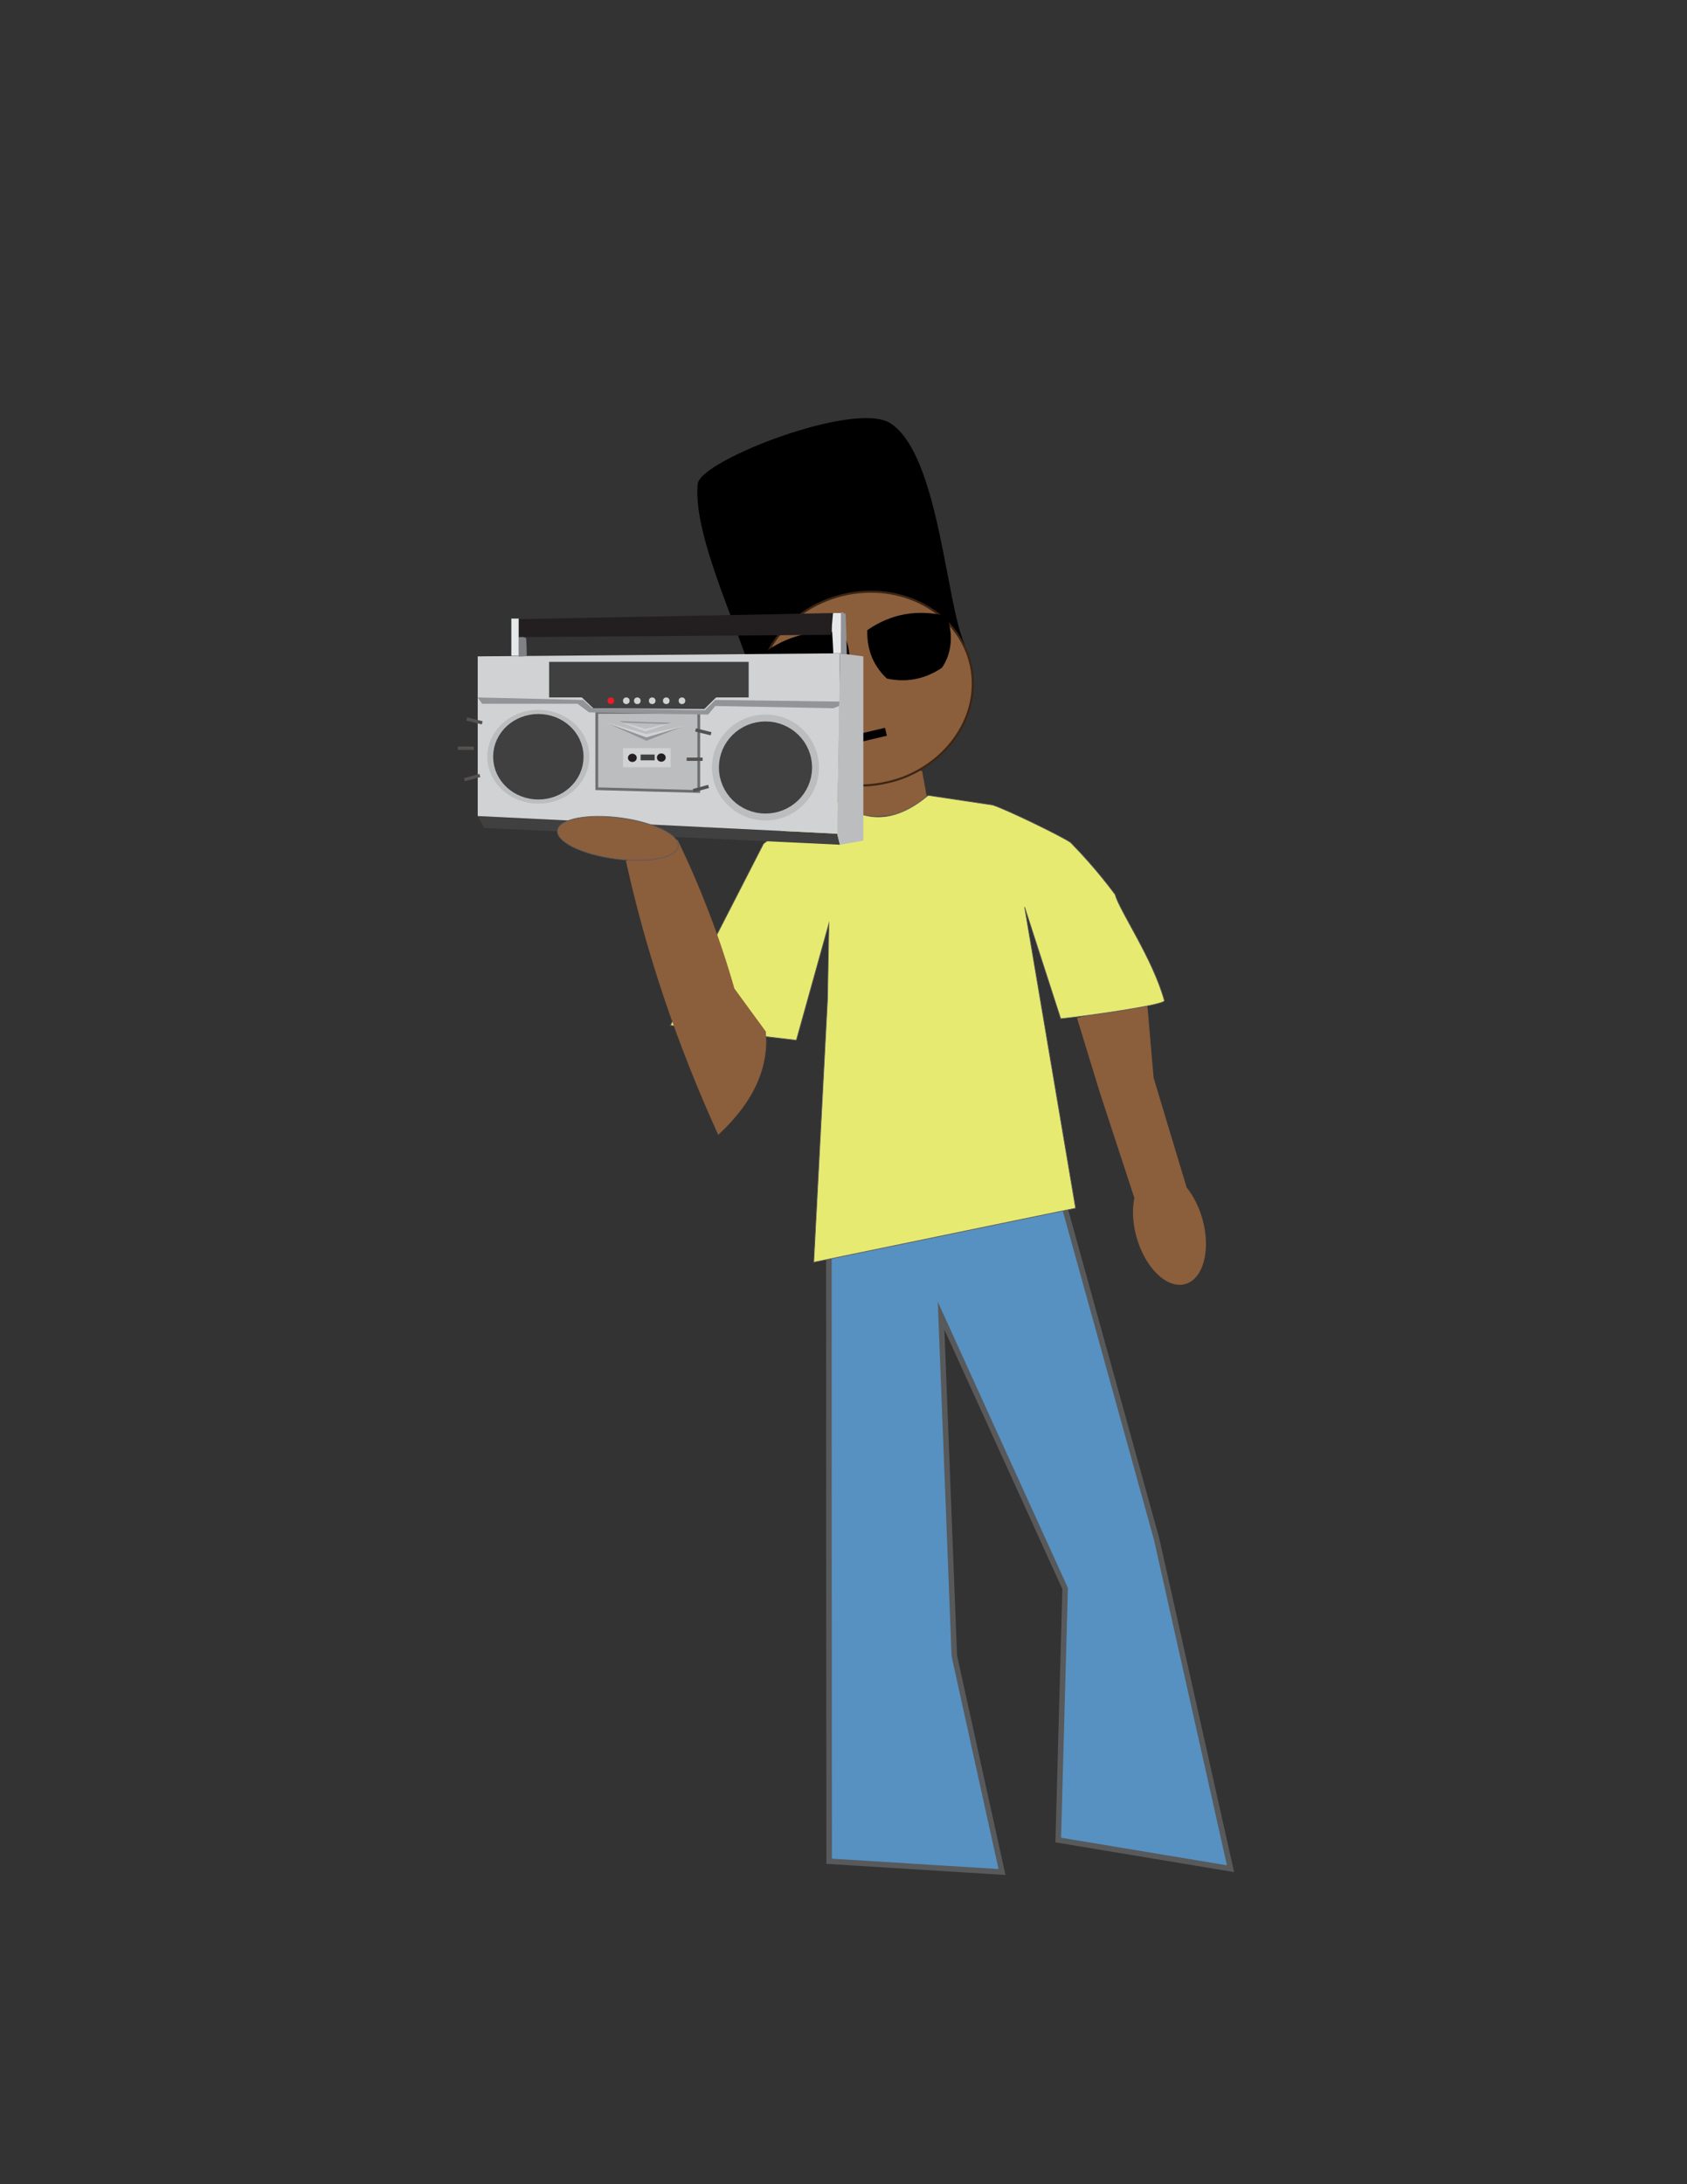 <?xml version="1.0" encoding="utf-8"?>
<!-- Generator: Adobe Illustrator 27.7.0, SVG Export Plug-In . SVG Version: 6.00 Build 0)  -->
<svg version="1.1" id="Layer_2_00000176742564182841907260000002189207498496737196_"
	 xmlns="http://www.w3.org/2000/svg" xmlns:xlink="http://www.w3.org/1999/xlink" x="0px" y="0px" viewBox="0 0 612 792"
	 style="enable-background:new 0 0 612 792;" xml:space="preserve">
<rect x="0" y="0" width="612" height="792" fill="#333333" stroke="none"/>
<style type="text/css">
	.st0{fill:none;}
	.st1{fill:#5691C1;stroke:#58595B;stroke-width:2;stroke-miterlimit:10;}
	.st2{fill:#8B5E3C;}
	.st3{fill:none;stroke:#000000;stroke-miterlimit:10;}
	.st4{fill:#FFFFFF;stroke:#000000;stroke-width:0.75;stroke-miterlimit:10;}
	.st5{stroke:#58595B;stroke-width:0.25;stroke-miterlimit:10;}
	.st6{fill:none;stroke:#58595B;stroke-width:4;stroke-miterlimit:10;}
	.st7{stroke:#000000;stroke-width:0.75;stroke-miterlimit:10;}
	.st8{fill:#303030;stroke:#000000;stroke-width:0.75;stroke-miterlimit:10;}
	.st9{fill:#FFFFFF;}
	.st10{fill:#FFFFFF;stroke:#E6E7E8;stroke-miterlimit:10;}
	.st11{fill:#E7EA71;stroke:#58595B;stroke-width:0.25;stroke-miterlimit:10;}
	.st12{stroke:#000000;stroke-miterlimit:10;}
	.st13{fill:#8B5E3C;stroke:#3D2514;stroke-width:0.75;stroke-miterlimit:10;}
	.st14{fill:#54514F;}
	.st15{fill:#404041;}
	.st16{fill:#BBBDBF;}
	.st17{fill:#D0D2D3;}
	.st18{fill:#58595B;}
	.st19{fill:none;stroke:#404041;stroke-width:13;stroke-miterlimit:10;}
	.st20{fill:#E6E7E8;}
	.st21{fill:#808184;}
	.st22{fill:#929497;}
	.st23{fill:#231F20;}
	.st24{fill:#BBBDBF;stroke:#6D6E70;stroke-miterlimit:10;}
	.st25{fill:#EC1C24;}
	.st26{fill:#8B5E3C;stroke:#8B5E3C;stroke-width:0.25;stroke-miterlimit:10;}
	.st27{fill:#8B5E3C;stroke:#58595B;stroke-width:0.25;stroke-miterlimit:10;}
</style>
<line class="st0" x1="78.9" y1="161.7" x2="79.1" y2="161.9"/>
<path class="st1" d="M300.7,443.2c25-14.4,50.1-28.7,75.1-43l43.8,157.9c8.9,39.8,17.9,79.7,26.8,119.5
	c-20.9-3.5-41.6-6.9-62.5-10.4l2.5-91.2l-45-98.9l4.8,123.3c5.8,26.2,11.5,52.3,17.3,78.4c-20.9-1.3-41.9-2.6-62.7-3.9
	C300.7,597.8,300.7,520.5,300.7,443.2z"/>
<path class="st2" d="M336.6,291l-2.1-11.5l-29.4,0l-2.7,13.2C314.7,297.8,326,296.7,336.6,291z"/>
<ellipse cx="305.3" cy="241.2" rx="3.3" ry="3.6"/>
<ellipse cx="335.6" cy="241.2" rx="3.3" ry="3.6"/>
<line class="st0" x1="312" y1="261.5" x2="317.9" y2="262.1"/>
<line class="st0" x1="326.6" y1="261.8" x2="332.6" y2="262.4"/>
<line class="st0" x1="326.6" y1="261.8" x2="315" y2="262.1"/>
<line class="st3" x1="300.2" y1="231.6" x2="310.2" y2="231.6"/>
<line class="st3" x1="330.6" y1="231.6" x2="340.6" y2="231.6"/>
<path class="st4" d="M451.2,489.3"/>
<path class="st5" d="M229.1,347.3"/>
<path class="st6" d="M258.4,518"/>
<path class="st6" d="M217.4,411.3"/>
<path class="st6" d="M311.7,472.8"/>
<path class="st6" d="M258.4,518"/>
<path class="st6" d="M258.4,518"/>
<path class="st6" d="M241.1,429.8"/>
<path class="st6" d="M300.7,466.3"/>
<path class="st6" d="M258.4,518"/>
<path class="st7" d="M310.7,238.1c7.1-3.9,13.8-4,19.6,1.2"/>
<path class="st4" d="M196.8,347.9"/>
<path class="st4" d="M475.4,273.2"/>
<path class="st4" d="M236.5,342.8"/>
<path class="st8" d="M446.4,426.5"/>
<path class="st8" d="M199.8,494.1"/>
<path class="st7" d="M258.3,483.5"/>
<path class="st9" d="M205.6,364.2"/>
<path class="st9" d="M241.3,313.3"/>
<path class="st9" d="M235.8,365.4"/>
<path class="st10" d="M455.5,461.6"/>
<path class="st10" d="M197.1,473.6"/>
<path class="st11" d="M265.5,320.3"/>
<polygon class="st2" points="390.7,369.1 416.1,363 418.5,390.8 431,432.3 412.5,437.4 399,396.2 "/>
<path class="st11" d="M300.8,288.4c10.2,8.7,21.6,12,35.9,0l23.4,3.5c4.8,1.5,24.8,11.2,28.3,13.6c3.7,3.8,9.7,10.2,16.1,18.8
	c1.8,6.3,13.6,23.1,17.9,38.5c0.5,1.6-28,5.6-37.6,6.6c-4.4-13.5-8.7-27-13.1-40.5l18.5,109.2l-95,19.6l5-95.3l0.5-27.5
	c-3.9,14.1-7.9,28.2-11.8,42.3c-15.2-1.8-30.5-3.6-45.7-5.4c11.3-22,22.5-43.9,33.8-65.9L300.8,288.4z"/>
<g>
	<path class="st12" d="M349.4,233.6c1.7,3.8-8.7,42-32.7,46.4c-17,3.2-38.5-9.2-39.5-19.6c-2-20.1-25.7-62.9-23.6-84.8
		c0.8-8.2,56.8-30,69.3-21.6C340.1,165.4,342.7,218.8,349.4,233.6z"/>
	<path class="st13" d="M306,215.7c21.1-4.9,41.7,6.3,46.1,25.1c3.4,14.7-4.1,29.6-17.6,37.8c-3.8,2.3-8,4.1-12.7,5.1
		c-21.1,4.9-41.7-6.3-46.1-25.1C271.3,239.9,284.9,220.7,306,215.7z"/>
	<path class="st7" d="M305.1,248.2c-6.3,4.8-13.1,6.4-20.2,5.7c-5.8-4.7-8-10.2-8.2-16.4c8.7-6.6,18.3-9,29-7.6
		C309.3,237.3,307.7,244.3,305.1,248.2z"/>
	<path class="st7" d="M341.4,241.9c-6.3,4.2-12.9,5.2-19.5,3.8c-5.3-5.1-7-10.9-6.9-17c8.6-5.9,18-7.4,28.1-5
		C346.1,231.3,344,238.3,341.4,241.9z"/>
	
		<rect x="308.8" y="265.8" transform="matrix(0.974 -0.228 0.228 0.974 -52.478 78.664)" class="st7" width="12.2" height="2.2"/>
	
		<rect x="249.2" y="278.4" transform="matrix(1 1.337152e-02 -1.337152e-02 1 3.754 -3.346)" class="st14" width="5.8" height="1.2"/>
	
		<rect x="253.3" y="298.7" transform="matrix(0.881 -0.474 0.474 0.881 -111.218 157.029)" class="st14" width="5.8" height="1.2"/>
	
		<rect x="248.6" y="288.7" transform="matrix(0.974 -0.228 0.228 0.974 -59.243 64.815)" class="st14" width="5.8" height="1.2"/>
</g>
<g>
	<polygon class="st15" points="304.7,306.3 175.6,300.2 173.3,295.9 303.7,302.3 	"/>
	<polygon class="st16" points="304.7,236.9 313.2,238 313.2,304.8 304.7,306.3 303.7,302.3 	"/>
	<polygon class="st17" points="173.3,238 304.7,236.9 304.5,254.4 303.7,302.3 173.3,295.9 	"/>
	<g>
		<ellipse class="st16" cx="195.3" cy="274.4" rx="18.5" ry="17"/>
		<ellipse class="st18" cx="195.3" cy="274.4" rx="14.5" ry="14.2"/>
		<ellipse class="st19" cx="195.3" cy="274.4" rx="9.9" ry="9"/>
		<ellipse class="st15" cx="195.3" cy="274.4" rx="3.9" ry="3.5"/>
	</g>
	<g>
		<ellipse class="st16" cx="277.7" cy="278.3" rx="19.4" ry="19.2"/>
		<ellipse class="st18" cx="277.7" cy="278.3" rx="15.2" ry="16.1"/>
		<ellipse class="st19" cx="277.7" cy="278.3" rx="10.4" ry="10.2"/>
		<ellipse class="st15" cx="277.7" cy="278.3" rx="4.1" ry="4"/>
	</g>
	<rect x="185.5" y="224.3" class="st20" width="2.7" height="13.5"/>
	<path class="st21" d="M191.1,237.9c-1,0.1-1.9,0.2-2.9,0.2c0-2.4,0-4.8,0-7.1c0.3-0.1,1-0.3,1.8,0c0.4,0.1,0.7,0.3,0.9,0.5
		C191,233.6,191.1,235.8,191.1,237.9z"/>
	<path class="st20" d="M305.2,236.9c-1,0-1.9,0-2.9,0c0-2.1-0.8-13.4-0.8-13.4s0.5-0.8,0.8-1.2c1,0,1.9,0,2.9,0V236.9z"/>
	<path class="st22" d="M307.2,237.2c-0.7,0-1.4,0-2.1,0V222c1,0,1.7,0.7,1.7,0.7C307,227.6,307.1,232.4,307.2,237.2z"/>
	<rect x="224.7" y="269.6" class="st23" width="19.5" height="9.7"/>
	<path class="st24" d="M253.5,287c-12.3-0.3-24.6-0.7-37-1c0-9.2,0-18.5,0-27.7c12.3,0,24.6,0,37,0
		C253.5,267.9,253.5,277.5,253.5,287z"/>
	<rect x="226" y="271.3" class="st17" width="17.3" height="6.9"/>
	<ellipse class="st23" cx="229.4" cy="274.8" rx="1.6" ry="1.5"/>
	<ellipse class="st23" cx="239.9" cy="274.7" rx="1.6" ry="1.5"/>
	<rect x="232.4" y="273.6" class="st15" width="5.1" height="2.1"/>
	<path class="st23" d="M301.5,230.2c-37.8,0.3-75.5,0.5-113.3,0.8c0-2.2,0-4.3,0-6.5c38-0.7,76-1.5,114-2.2
		C302,224.9,301.7,227.6,301.5,230.2z"/>
	<polygon class="st22" points="259.5,253.8 255.7,257.5 214.8,256.8 211.5,253.8 173.3,252.9 174.9,255.2 209.5,255.2 213.7,258.3 
		256.9,259.1 259.5,256 302.3,256.8 304.4,256 304.5,254.4 	"/>
	<rect x="199.2" y="240" class="st15" width="72.4" height="12.9"/>
	<path class="st15" d="M255.5,257.1c-13.4-0.1-26.9-0.2-40.3-0.3c-1.9-1.8-3.8-3.6-5.7-5.4c17.2,0.1,34.4,0.2,51.5,0.3
		C259.2,253.5,257.3,255.3,255.5,257.1z"/>
	<ellipse class="st17" cx="247.4" cy="254.1" rx="1.2" ry="1.2"/>
	<ellipse class="st17" cx="241.7" cy="254.1" rx="1.2" ry="1.2"/>
	<ellipse class="st17" cx="236.6" cy="254.1" rx="1.2" ry="1.2"/>
	<ellipse class="st17" cx="231.2" cy="254.1" rx="1.2" ry="1.2"/>
	<ellipse class="st17" cx="227.2" cy="254.1" rx="1.2" ry="1.2"/>
	<ellipse class="st25" cx="221.6" cy="254.1" rx="1.2" ry="1.2"/>
	<path class="st17" d="M234.1,265.2l10.1-3.3c-0.9,0.2-1.7,0.4-2.6,0.6c-2.5,0.6-5,1.2-7.5,1.8c-2.2-0.6-4.4-1.3-6.6-1.9
		c-1.2-0.3-2.3-0.7-3.5-1C227.3,262.7,230.7,263.9,234.1,265.2z"/>
	<path class="st17" d="M234.5,267.4c4.7-1.4,9.5-2.8,14.2-4.3c-4.7,1-9.5,2.1-14.2,3.1c-9.4-2.8-14.1-4.2-14.2-4
		C220.2,262.4,224.9,264.1,234.5,267.4z"/>
	<path class="st22" d="M243.5,262.1c-6.3-0.2-12.5-0.4-18.8-0.6c0.4,0.2,0.9,0.3,1.3,0.5c5.2,0.2,10.4,0.4,15.5,0.5
		C242.2,262.4,242.9,262.3,243.5,262.1z"/>
	<path class="st22" d="M247.3,266.9"/>
	<path class="st22" d="M245.7,266.1"/>
	<polygon class="st22" points="234.5,268.6 247.5,263.5 234.5,267.4 220.3,262.2 	"/>
</g>
<path class="st26" d="M277.7,374.1c1.1,12.5-3.9,24.9-17.1,37.2c-14.6-32.1-25.9-65.1-33.4-99.1l18.5-7.6
	c3.7,7.6,7.5,16.2,11.1,25.6c3.9,10,7,19.5,9.5,28.3C270.1,363.7,273.9,368.9,277.7,374.1z"/>
<ellipse transform="matrix(0.131 -0.991 0.991 0.131 -106.399 486.456)" class="st27" cx="224.3" cy="303.9" rx="7.5" ry="22.1"/>
<ellipse transform="matrix(0.962 -0.272 0.272 0.962 -105.166 132.263)" class="st2" cx="424.4" cy="445.4" rx="12.4" ry="21.1"/>
<rect x="169" y="260.8" transform="matrix(0.971 0.24 -0.24 0.971 67.937 -33.68)" class="st14" width="5.8" height="1.2"/>
<rect x="168.4" y="281.5" transform="matrix(0.965 -0.261 0.261 0.965 -67.645 54.436)" class="st14" width="5.8" height="1.2"/>
<rect x="166.1" y="270.7" class="st14" width="5.8" height="1.2"/>
<rect x="252" y="264.8" transform="matrix(0.971 0.24 -0.24 0.971 71.326 -53.517)" class="st14" width="5.8" height="1.2"/>
<rect x="251.4" y="285.5" transform="matrix(0.965 -0.261 0.261 0.965 -65.808 76.207)" class="st14" width="5.8" height="1.2"/>
<rect x="249.1" y="274.7" class="st14" width="5.8" height="1.2"/>
</svg>

